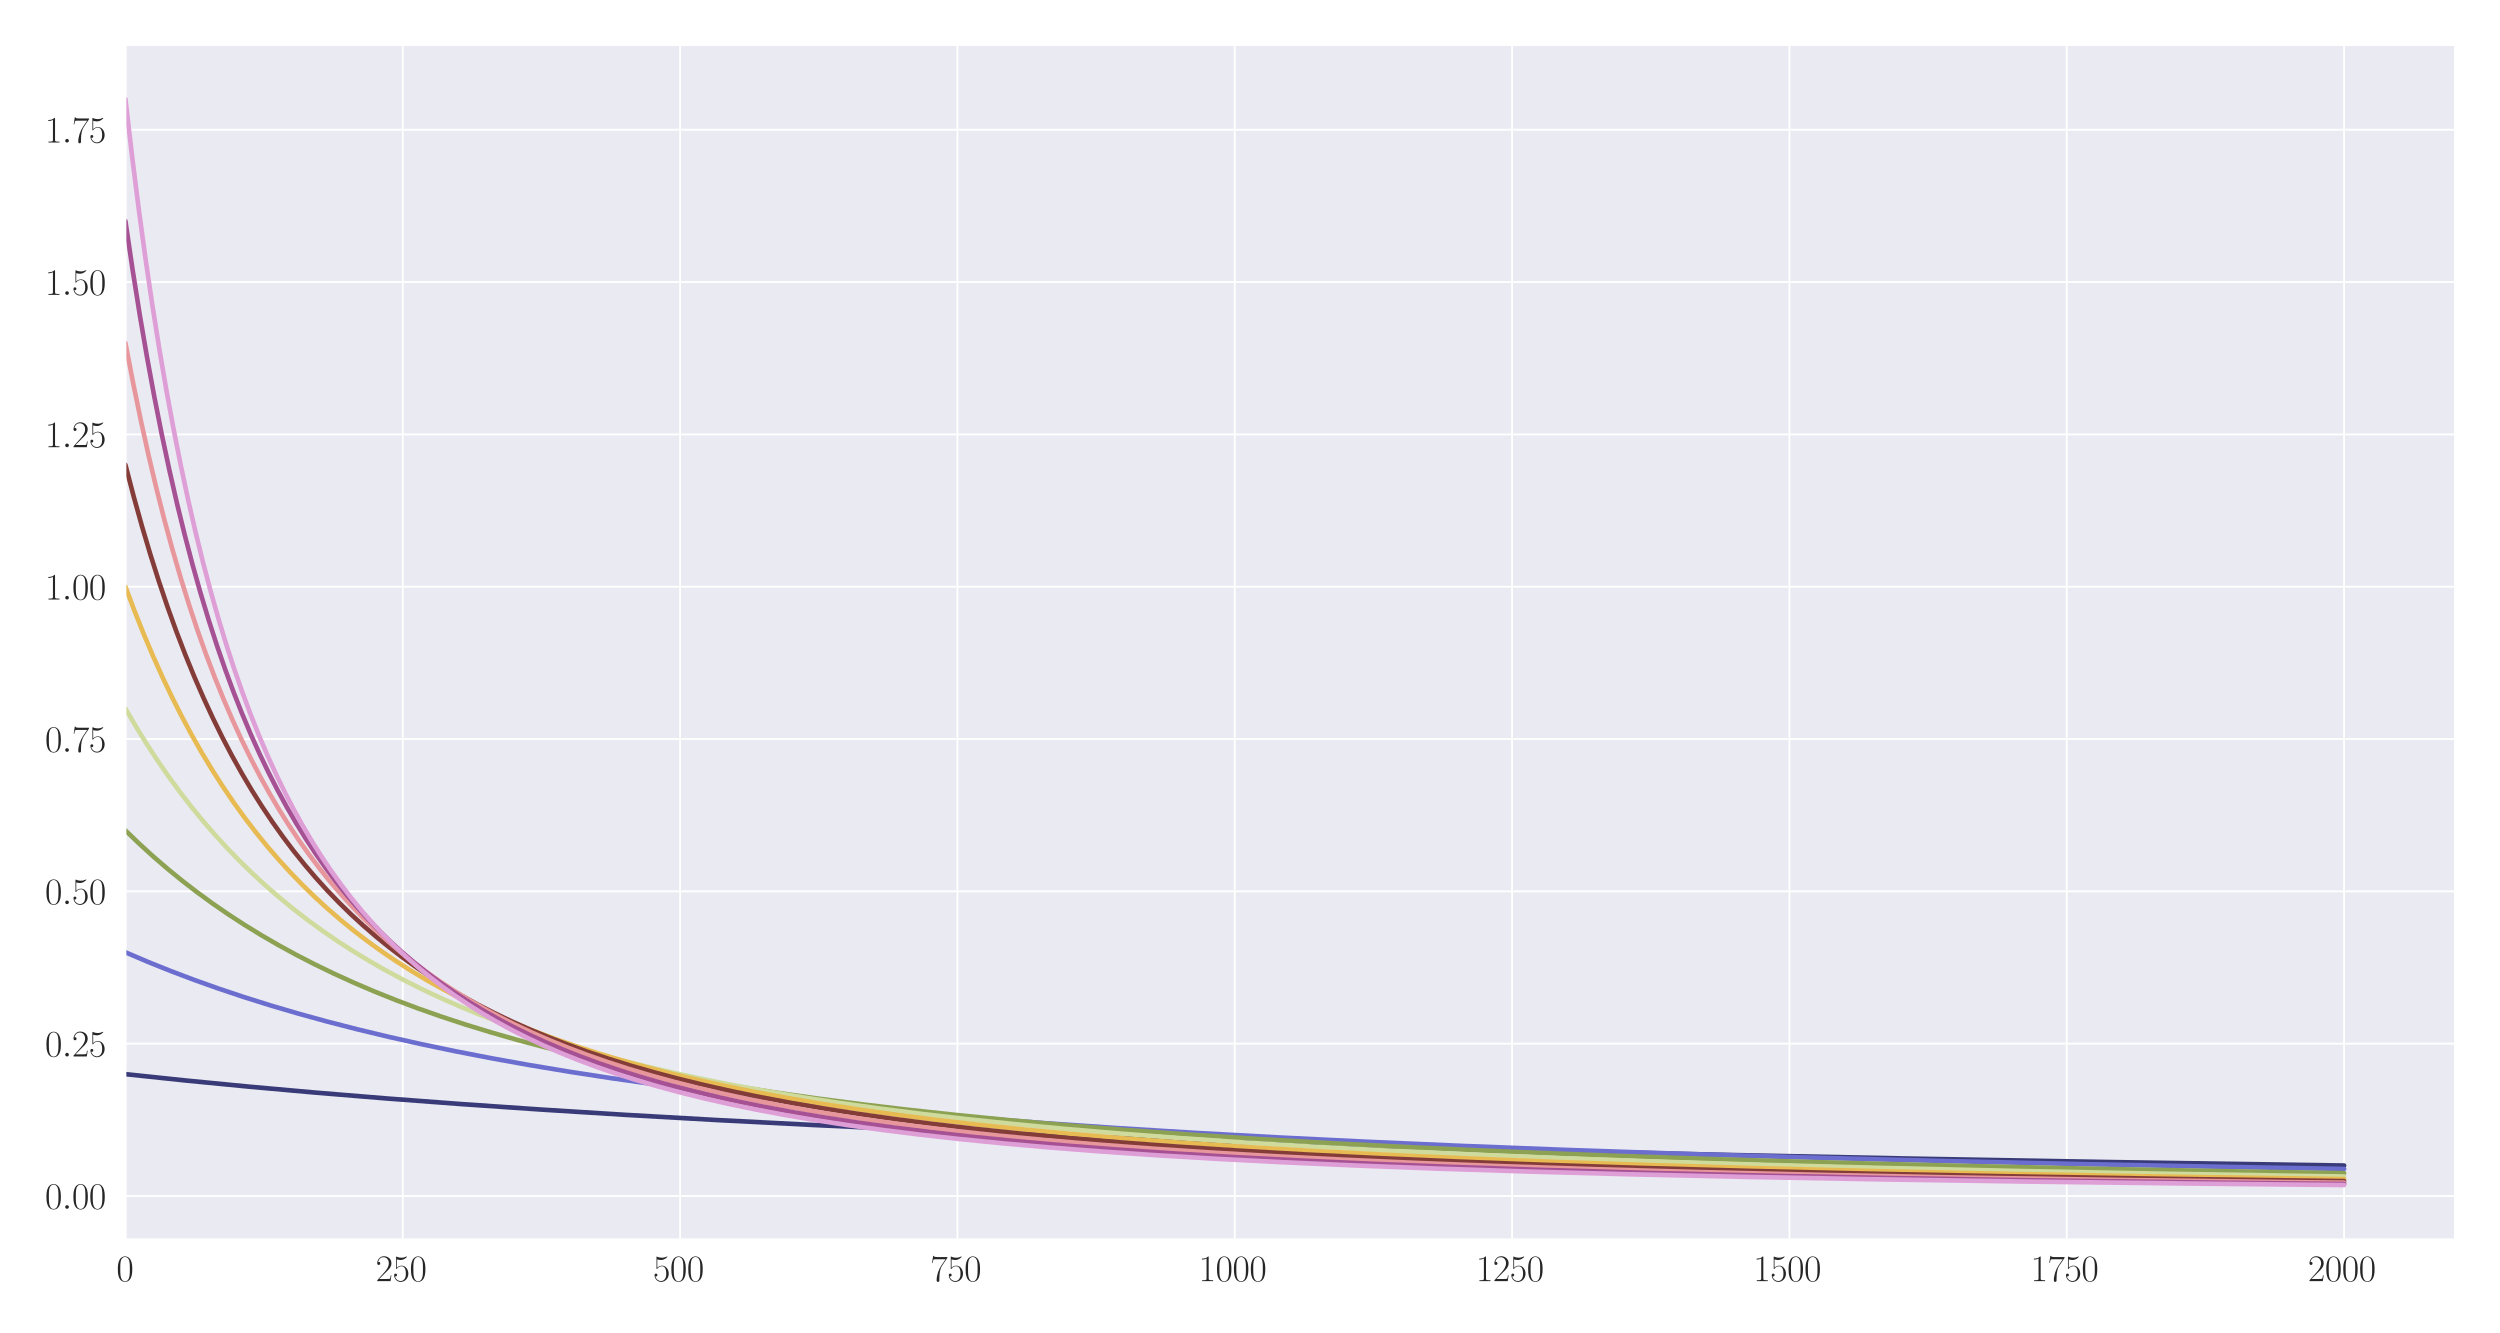 <?xml version="1.0" encoding="utf-8" standalone="no"?>
<!DOCTYPE svg PUBLIC "-//W3C//DTD SVG 1.1//EN"
  "http://www.w3.org/Graphics/SVG/1.1/DTD/svg11.dtd">
<svg xmlns:xlink="http://www.w3.org/1999/xlink" width="1080pt" height="576pt" viewBox="0 0 1080 576" xmlns="http://www.w3.org/2000/svg" version="1.1">
 <defs>
  <style type="text/css">*{stroke-linejoin: round; stroke-linecap: butt}</style>
 </defs>
 <g id="figure_1">
  <g id="patch_1">
   <path d="M 0 576 
L 1080 576 
L 1080 0 
L 0 0 
z
" style="fill: #ffffff"/>
  </g>
  <g id="axes_1">
   <g id="patch_2">
    <path d="M 54.188 535.391 
L 1060.56 535.391 
L 1060.56 19.44 
L 54.188 19.44 
z
" style="fill: #eaeaf2"/>
   </g>
   <g id="matplotlib.axis_1">
    <g id="xtick_1">
     <g id="line2d_1">
      <path d="M 54.188 535.391 
L 54.188 19.44 
" clip-path="url(#p291f77bd9e)" style="fill: none; stroke: #ffffff; stroke-width: 0.8; stroke-linecap: round"/>
     </g>
     <g id="text_1">
      <!-- $\mathdefault{0}$ -->
      <g style="fill: #262626" transform="translate(50.286 553.461) scale(0.16 -0.16)">
       <defs>
        <path id="CMR17-30" d="M 2688 2025 
C 2688 2416 2682 3080 2413 3591 
C 2176 4039 1798 4198 1466 4198 
C 1158 4198 768 4058 525 3597 
C 269 3118 243 2524 243 2025 
C 243 1661 250 1106 448 619 
C 723 -39 1216 -128 1466 -128 
C 1760 -128 2208 -7 2470 600 
C 2662 1042 2688 1559 2688 2025 
z
M 1466 -26 
C 1056 -26 813 325 723 812 
C 653 1188 653 1738 653 2096 
C 653 2588 653 2997 736 3387 
C 858 3929 1216 4096 1466 4096 
C 1728 4096 2067 3923 2189 3400 
C 2272 3036 2278 2607 2278 2096 
C 2278 1680 2278 1169 2202 792 
C 2067 95 1690 -26 1466 -26 
z
" transform="scale(0.016)"/>
       </defs>
       <use xlink:href="#CMR17-30" transform="scale(0.996)"/>
      </g>
     </g>
    </g>
    <g id="xtick_2">
     <g id="line2d_2">
      <path d="M 173.994 535.391 
L 173.994 19.44 
" clip-path="url(#p291f77bd9e)" style="fill: none; stroke: #ffffff; stroke-width: 0.8; stroke-linecap: round"/>
     </g>
     <g id="text_2">
      <!-- $\mathdefault{250}$ -->
      <g style="fill: #262626" transform="translate(162.288 553.461) scale(0.16 -0.16)">
       <defs>
        <path id="CMR17-32" d="M 2669 989 
L 2554 989 
C 2490 536 2438 459 2413 420 
C 2381 369 1920 369 1830 369 
L 602 369 
C 832 619 1280 1072 1824 1597 
C 2214 1967 2669 2402 2669 3035 
C 2669 3790 2067 4224 1395 4224 
C 691 4224 262 3604 262 3030 
C 262 2780 448 2748 525 2748 
C 589 2748 781 2787 781 3010 
C 781 3207 614 3264 525 3264 
C 486 3264 448 3258 422 3245 
C 544 3790 915 4058 1306 4058 
C 1862 4058 2227 3617 2227 3035 
C 2227 2479 1901 2000 1536 1584 
L 262 146 
L 262 0 
L 2515 0 
L 2669 989 
z
" transform="scale(0.016)"/>
        <path id="CMR17-35" d="M 730 3692 
C 794 3666 1056 3584 1325 3584 
C 1920 3584 2246 3911 2432 4100 
C 2432 4157 2432 4192 2394 4192 
C 2387 4192 2374 4192 2323 4163 
C 2099 4058 1837 3973 1517 3973 
C 1325 3973 1037 3999 723 4139 
C 653 4171 640 4171 634 4171 
C 602 4171 595 4164 595 4037 
L 595 2203 
C 595 2089 595 2057 659 2057 
C 691 2057 704 2070 736 2114 
C 941 2401 1222 2522 1542 2522 
C 1766 2522 2246 2382 2246 1289 
C 2246 1085 2246 715 2054 421 
C 1894 159 1645 25 1370 25 
C 947 25 518 320 403 814 
C 429 807 480 795 506 795 
C 589 795 749 840 749 1038 
C 749 1210 627 1280 506 1280 
C 358 1280 262 1190 262 1011 
C 262 454 704 -128 1382 -128 
C 2042 -128 2669 440 2669 1264 
C 2669 2030 2170 2624 1549 2624 
C 1222 2624 947 2503 730 2274 
L 730 3692 
z
" transform="scale(0.016)"/>
       </defs>
       <use xlink:href="#CMR17-32" transform="scale(0.996)"/>
       <use xlink:href="#CMR17-35" transform="translate(45.69 0) scale(0.996)"/>
       <use xlink:href="#CMR17-30" transform="translate(91.381 0) scale(0.996)"/>
      </g>
     </g>
    </g>
    <g id="xtick_3">
     <g id="line2d_3">
      <path d="M 293.8 535.391 
L 293.8 19.44 
" clip-path="url(#p291f77bd9e)" style="fill: none; stroke: #ffffff; stroke-width: 0.8; stroke-linecap: round"/>
     </g>
     <g id="text_3">
      <!-- $\mathdefault{500}$ -->
      <g style="fill: #262626" transform="translate(282.094 553.461) scale(0.16 -0.16)">
       <use xlink:href="#CMR17-35" transform="scale(0.996)"/>
       <use xlink:href="#CMR17-30" transform="translate(45.69 0) scale(0.996)"/>
       <use xlink:href="#CMR17-30" transform="translate(91.381 0) scale(0.996)"/>
      </g>
     </g>
    </g>
    <g id="xtick_4">
     <g id="line2d_4">
      <path d="M 413.606 535.391 
L 413.606 19.44 
" clip-path="url(#p291f77bd9e)" style="fill: none; stroke: #ffffff; stroke-width: 0.8; stroke-linecap: round"/>
     </g>
     <g id="text_4">
      <!-- $\mathdefault{750}$ -->
      <g style="fill: #262626" transform="translate(401.9 553.461) scale(0.16 -0.16)">
       <defs>
        <path id="CMR17-37" d="M 2886 3941 
L 2886 4081 
L 1382 4081 
C 634 4081 621 4165 595 4288 
L 480 4288 
L 294 3094 
L 410 3094 
C 429 3215 474 3540 550 3661 
C 589 3712 1062 3712 1171 3712 
L 2579 3712 
L 1869 2661 
C 1395 1954 1069 999 1069 165 
C 1069 89 1069 -128 1299 -128 
C 1530 -128 1530 89 1530 171 
L 1530 465 
C 1530 1508 1709 2196 2003 2636 
L 2886 3941 
z
" transform="scale(0.016)"/>
       </defs>
       <use xlink:href="#CMR17-37" transform="scale(0.996)"/>
       <use xlink:href="#CMR17-35" transform="translate(45.69 0) scale(0.996)"/>
       <use xlink:href="#CMR17-30" transform="translate(91.381 0) scale(0.996)"/>
      </g>
     </g>
    </g>
    <g id="xtick_5">
     <g id="line2d_5">
      <path d="M 533.413 535.391 
L 533.413 19.44 
" clip-path="url(#p291f77bd9e)" style="fill: none; stroke: #ffffff; stroke-width: 0.8; stroke-linecap: round"/>
     </g>
     <g id="text_5">
      <!-- $\mathdefault{1000}$ -->
      <g style="fill: #262626" transform="translate(517.805 553.461) scale(0.16 -0.16)">
       <defs>
        <path id="CMR17-31" d="M 1702 4058 
C 1702 4192 1696 4192 1606 4192 
C 1357 3916 979 3827 621 3827 
C 602 3827 570 3827 563 3808 
C 557 3795 557 3782 557 3648 
C 755 3648 1088 3686 1344 3839 
L 1344 461 
C 1344 236 1331 160 781 160 
L 589 160 
L 589 0 
C 896 0 1216 0 1523 0 
C 1830 0 2150 0 2458 0 
L 2458 160 
L 2266 160 
C 1715 160 1702 230 1702 458 
L 1702 4058 
z
" transform="scale(0.016)"/>
       </defs>
       <use xlink:href="#CMR17-31" transform="scale(0.996)"/>
       <use xlink:href="#CMR17-30" transform="translate(45.69 0) scale(0.996)"/>
       <use xlink:href="#CMR17-30" transform="translate(91.381 0) scale(0.996)"/>
       <use xlink:href="#CMR17-30" transform="translate(137.071 0) scale(0.996)"/>
      </g>
     </g>
    </g>
    <g id="xtick_6">
     <g id="line2d_6">
      <path d="M 653.219 535.391 
L 653.219 19.44 
" clip-path="url(#p291f77bd9e)" style="fill: none; stroke: #ffffff; stroke-width: 0.8; stroke-linecap: round"/>
     </g>
     <g id="text_6">
      <!-- $\mathdefault{1250}$ -->
      <g style="fill: #262626" transform="translate(637.611 553.461) scale(0.16 -0.16)">
       <use xlink:href="#CMR17-31" transform="scale(0.996)"/>
       <use xlink:href="#CMR17-32" transform="translate(45.69 0) scale(0.996)"/>
       <use xlink:href="#CMR17-35" transform="translate(91.381 0) scale(0.996)"/>
       <use xlink:href="#CMR17-30" transform="translate(137.071 0) scale(0.996)"/>
      </g>
     </g>
    </g>
    <g id="xtick_7">
     <g id="line2d_7">
      <path d="M 773.025 535.391 
L 773.025 19.44 
" clip-path="url(#p291f77bd9e)" style="fill: none; stroke: #ffffff; stroke-width: 0.8; stroke-linecap: round"/>
     </g>
     <g id="text_7">
      <!-- $\mathdefault{1500}$ -->
      <g style="fill: #262626" transform="translate(757.417 553.461) scale(0.16 -0.16)">
       <use xlink:href="#CMR17-31" transform="scale(0.996)"/>
       <use xlink:href="#CMR17-35" transform="translate(45.69 0) scale(0.996)"/>
       <use xlink:href="#CMR17-30" transform="translate(91.381 0) scale(0.996)"/>
       <use xlink:href="#CMR17-30" transform="translate(137.071 0) scale(0.996)"/>
      </g>
     </g>
    </g>
    <g id="xtick_8">
     <g id="line2d_8">
      <path d="M 892.831 535.391 
L 892.831 19.44 
" clip-path="url(#p291f77bd9e)" style="fill: none; stroke: #ffffff; stroke-width: 0.8; stroke-linecap: round"/>
     </g>
     <g id="text_8">
      <!-- $\mathdefault{1750}$ -->
      <g style="fill: #262626" transform="translate(877.223 553.461) scale(0.16 -0.16)">
       <use xlink:href="#CMR17-31" transform="scale(0.996)"/>
       <use xlink:href="#CMR17-37" transform="translate(45.69 0) scale(0.996)"/>
       <use xlink:href="#CMR17-35" transform="translate(91.381 0) scale(0.996)"/>
       <use xlink:href="#CMR17-30" transform="translate(137.071 0) scale(0.996)"/>
      </g>
     </g>
    </g>
    <g id="xtick_9">
     <g id="line2d_9">
      <path d="M 1012.638 535.391 
L 1012.638 19.44 
" clip-path="url(#p291f77bd9e)" style="fill: none; stroke: #ffffff; stroke-width: 0.8; stroke-linecap: round"/>
     </g>
     <g id="text_9">
      <!-- $\mathdefault{2000}$ -->
      <g style="fill: #262626" transform="translate(997.03 553.461) scale(0.16 -0.16)">
       <use xlink:href="#CMR17-32" transform="scale(0.996)"/>
       <use xlink:href="#CMR17-30" transform="translate(45.69 0) scale(0.996)"/>
       <use xlink:href="#CMR17-30" transform="translate(91.381 0) scale(0.996)"/>
       <use xlink:href="#CMR17-30" transform="translate(137.071 0) scale(0.996)"/>
      </g>
     </g>
    </g>
   </g>
   <g id="matplotlib.axis_2">
    <g id="ytick_1">
     <g id="line2d_10">
      <path d="M 54.188 516.669 
L 1060.56 516.669 
" clip-path="url(#p291f77bd9e)" style="fill: none; stroke: #ffffff; stroke-width: 0.8; stroke-linecap: round"/>
     </g>
     <g id="text_10">
      <!-- $\mathdefault{0.00}$ -->
      <g style="fill: #262626" transform="translate(19.44 522.204) scale(0.16 -0.16)">
       <defs>
        <path id="CMMI12-3a" d="M 1178 307 
C 1178 492 1024 619 870 619 
C 685 619 557 466 557 313 
C 557 128 710 0 864 0 
C 1050 0 1178 153 1178 307 
z
" transform="scale(0.016)"/>
       </defs>
       <use xlink:href="#CMR17-30" transform="scale(0.996)"/>
       <use xlink:href="#CMMI12-3a" transform="translate(45.69 0) scale(0.996)"/>
       <use xlink:href="#CMR17-30" transform="translate(72.788 0) scale(0.996)"/>
       <use xlink:href="#CMR17-30" transform="translate(118.478 0) scale(0.996)"/>
      </g>
     </g>
    </g>
    <g id="ytick_2">
     <g id="line2d_11">
      <path d="M 54.188 450.867 
L 1060.56 450.867 
" clip-path="url(#p291f77bd9e)" style="fill: none; stroke: #ffffff; stroke-width: 0.8; stroke-linecap: round"/>
     </g>
     <g id="text_11">
      <!-- $\mathdefault{0.25}$ -->
      <g style="fill: #262626" transform="translate(19.44 456.401) scale(0.16 -0.16)">
       <use xlink:href="#CMR17-30" transform="scale(0.996)"/>
       <use xlink:href="#CMMI12-3a" transform="translate(45.69 0) scale(0.996)"/>
       <use xlink:href="#CMR17-32" transform="translate(72.788 0) scale(0.996)"/>
       <use xlink:href="#CMR17-35" transform="translate(118.478 0) scale(0.996)"/>
      </g>
     </g>
    </g>
    <g id="ytick_3">
     <g id="line2d_12">
      <path d="M 54.188 385.064 
L 1060.56 385.064 
" clip-path="url(#p291f77bd9e)" style="fill: none; stroke: #ffffff; stroke-width: 0.8; stroke-linecap: round"/>
     </g>
     <g id="text_12">
      <!-- $\mathdefault{0.50}$ -->
      <g style="fill: #262626" transform="translate(19.44 390.599) scale(0.16 -0.16)">
       <use xlink:href="#CMR17-30" transform="scale(0.996)"/>
       <use xlink:href="#CMMI12-3a" transform="translate(45.69 0) scale(0.996)"/>
       <use xlink:href="#CMR17-35" transform="translate(72.788 0) scale(0.996)"/>
       <use xlink:href="#CMR17-30" transform="translate(118.478 0) scale(0.996)"/>
      </g>
     </g>
    </g>
    <g id="ytick_4">
     <g id="line2d_13">
      <path d="M 54.188 319.262 
L 1060.56 319.262 
" clip-path="url(#p291f77bd9e)" style="fill: none; stroke: #ffffff; stroke-width: 0.8; stroke-linecap: round"/>
     </g>
     <g id="text_13">
      <!-- $\mathdefault{0.75}$ -->
      <g style="fill: #262626" transform="translate(19.44 324.797) scale(0.16 -0.16)">
       <use xlink:href="#CMR17-30" transform="scale(0.996)"/>
       <use xlink:href="#CMMI12-3a" transform="translate(45.69 0) scale(0.996)"/>
       <use xlink:href="#CMR17-37" transform="translate(72.788 0) scale(0.996)"/>
       <use xlink:href="#CMR17-35" transform="translate(118.478 0) scale(0.996)"/>
      </g>
     </g>
    </g>
    <g id="ytick_5">
     <g id="line2d_14">
      <path d="M 54.188 253.46 
L 1060.56 253.46 
" clip-path="url(#p291f77bd9e)" style="fill: none; stroke: #ffffff; stroke-width: 0.8; stroke-linecap: round"/>
     </g>
     <g id="text_14">
      <!-- $\mathdefault{1.00}$ -->
      <g style="fill: #262626" transform="translate(19.44 258.995) scale(0.16 -0.16)">
       <use xlink:href="#CMR17-31" transform="scale(0.996)"/>
       <use xlink:href="#CMMI12-3a" transform="translate(45.69 0) scale(0.996)"/>
       <use xlink:href="#CMR17-30" transform="translate(72.788 0) scale(0.996)"/>
       <use xlink:href="#CMR17-30" transform="translate(118.478 0) scale(0.996)"/>
      </g>
     </g>
    </g>
    <g id="ytick_6">
     <g id="line2d_15">
      <path d="M 54.188 187.657 
L 1060.56 187.657 
" clip-path="url(#p291f77bd9e)" style="fill: none; stroke: #ffffff; stroke-width: 0.8; stroke-linecap: round"/>
     </g>
     <g id="text_15">
      <!-- $\mathdefault{1.25}$ -->
      <g style="fill: #262626" transform="translate(19.44 193.192) scale(0.16 -0.16)">
       <use xlink:href="#CMR17-31" transform="scale(0.996)"/>
       <use xlink:href="#CMMI12-3a" transform="translate(45.69 0) scale(0.996)"/>
       <use xlink:href="#CMR17-32" transform="translate(72.788 0) scale(0.996)"/>
       <use xlink:href="#CMR17-35" transform="translate(118.478 0) scale(0.996)"/>
      </g>
     </g>
    </g>
    <g id="ytick_7">
     <g id="line2d_16">
      <path d="M 54.188 121.855 
L 1060.56 121.855 
" clip-path="url(#p291f77bd9e)" style="fill: none; stroke: #ffffff; stroke-width: 0.8; stroke-linecap: round"/>
     </g>
     <g id="text_16">
      <!-- $\mathdefault{1.50}$ -->
      <g style="fill: #262626" transform="translate(19.44 127.39) scale(0.16 -0.16)">
       <use xlink:href="#CMR17-31" transform="scale(0.996)"/>
       <use xlink:href="#CMMI12-3a" transform="translate(45.69 0) scale(0.996)"/>
       <use xlink:href="#CMR17-35" transform="translate(72.788 0) scale(0.996)"/>
       <use xlink:href="#CMR17-30" transform="translate(118.478 0) scale(0.996)"/>
      </g>
     </g>
    </g>
    <g id="ytick_8">
     <g id="line2d_17">
      <path d="M 54.188 56.053 
L 1060.56 56.053 
" clip-path="url(#p291f77bd9e)" style="fill: none; stroke: #ffffff; stroke-width: 0.8; stroke-linecap: round"/>
     </g>
     <g id="text_17">
      <!-- $\mathdefault{1.75}$ -->
      <g style="fill: #262626" transform="translate(19.44 61.588) scale(0.16 -0.16)">
       <use xlink:href="#CMR17-31" transform="scale(0.996)"/>
       <use xlink:href="#CMMI12-3a" transform="translate(45.69 0) scale(0.996)"/>
       <use xlink:href="#CMR17-37" transform="translate(72.788 0) scale(0.996)"/>
       <use xlink:href="#CMR17-35" transform="translate(118.478 0) scale(0.996)"/>
      </g>
     </g>
    </g>
   </g>
   <g id="line2d_18">
    <path d="M 54.188 464.027 
L 80.066 466.76 
L 107.381 469.419 
L 136.375 472.016 
L 167.045 474.537 
L 199.393 476.972 
L 233.897 479.343 
L 270.558 481.636 
L 309.614 483.855 
L 351.307 485.998 
L 395.875 488.066 
L 443.797 490.063 
L 495.314 491.986 
L 550.904 493.836 
L 611.047 495.613 
L 676.461 497.32 
L 747.626 498.951 
L 825.5 500.511 
L 911.042 501.998 
L 1005.449 503.413 
L 1012.638 503.512 
L 1012.638 503.512 
" clip-path="url(#p291f77bd9e)" style="fill: none; stroke: #393b79; stroke-width: 2; stroke-linecap: round"/>
   </g>
   <g id="line2d_19">
    <path d="M 54.188 411.385 
L 63.772 415.477 
L 73.596 419.427 
L 83.899 423.327 
L 94.442 427.08 
L 105.465 430.766 
L 116.966 434.376 
L 128.947 437.898 
L 141.406 441.328 
L 154.346 444.657 
L 168.003 447.937 
L 182.141 451.102 
L 196.997 454.198 
L 212.571 457.214 
L 228.865 460.141 
L 246.117 463.011 
L 264.088 465.774 
L 283.017 468.459 
L 303.145 471.088 
L 324.47 473.646 
L 346.994 476.12 
L 370.955 478.525 
L 396.354 480.848 
L 423.43 483.098 
L 452.184 485.263 
L 483.094 487.365 
L 516.16 489.388 
L 551.623 491.334 
L 589.961 493.212 
L 631.414 495.017 
L 676.461 496.751 
L 725.342 498.408 
L 778.776 499.993 
L 837.241 501.502 
L 901.697 502.94 
L 973.101 504.307 
L 1012.638 504.977 
L 1012.638 504.977 
" clip-path="url(#p291f77bd9e)" style="fill: none; stroke: #6b6ecf; stroke-width: 2; stroke-linecap: round"/>
   </g>
   <g id="line2d_20">
    <path d="M 54.188 358.743 
L 60.178 364.509 
L 66.168 369.965 
L 72.398 375.334 
L 78.628 380.412 
L 85.098 385.402 
L 91.807 390.293 
L 98.755 395.075 
L 105.704 399.591 
L 112.893 404.003 
L 120.321 408.305 
L 127.988 412.492 
L 135.895 416.561 
L 144.282 420.621 
L 152.908 424.545 
L 161.774 428.333 
L 171.118 432.077 
L 180.703 435.676 
L 190.767 439.213 
L 201.07 442.599 
L 211.853 445.91 
L 223.114 449.137 
L 234.855 452.272 
L 247.315 455.366 
L 260.254 458.348 
L 273.912 461.266 
L 288.289 464.107 
L 303.385 466.861 
L 319.199 469.521 
L 335.972 472.115 
L 353.703 474.632 
L 372.633 477.09 
L 392.52 479.447 
L 413.846 481.748 
L 436.609 483.977 
L 460.81 486.12 
L 486.688 488.187 
L 514.483 490.181 
L 544.435 492.104 
L 576.782 493.956 
L 611.766 495.731 
L 649.625 497.428 
L 691.078 499.06 
L 736.364 500.616 
L 785.964 502.095 
L 840.835 503.505 
L 901.697 504.842 
L 969.507 506.105 
L 1012.638 506.806 
L 1012.638 506.806 
" clip-path="url(#p291f77bd9e)" style="fill: none; stroke: #8ca252; stroke-width: 2; stroke-linecap: round"/>
   </g>
   <g id="line2d_21">
    <path d="M 54.188 306.102 
L 58.74 313.892 
L 63.293 321.258 
L 68.085 328.586 
L 72.877 335.509 
L 77.67 342.057 
L 82.701 348.557 
L 87.733 354.7 
L 93.005 360.782 
L 98.276 366.527 
L 103.787 372.201 
L 109.298 377.558 
L 115.049 382.837 
L 120.8 387.821 
L 126.79 392.722 
L 133.02 397.528 
L 139.49 402.229 
L 145.959 406.657 
L 152.668 410.983 
L 159.617 415.199 
L 166.805 419.301 
L 174.233 423.284 
L 181.901 427.144 
L 189.808 430.88 
L 198.195 434.591 
L 206.821 438.163 
L 215.686 441.597 
L 225.031 444.978 
L 234.855 448.291 
L 245.159 451.526 
L 255.941 454.671 
L 267.203 457.718 
L 278.944 460.663 
L 291.164 463.499 
L 304.103 466.273 
L 317.761 468.972 
L 332.138 471.585 
L 347.473 474.143 
L 363.527 476.594 
L 380.54 478.968 
L 398.75 481.282 
L 418.159 483.521 
L 438.766 485.674 
L 460.81 487.752 
L 484.532 489.764 
L 510.17 491.711 
L 537.726 493.576 
L 567.437 495.363 
L 599.785 497.082 
L 635.008 498.728 
L 673.586 500.303 
L 715.758 501.799 
L 762.242 503.221 
L 813.759 504.572 
L 871.266 505.853 
L 935.482 507.056 
L 1008.085 508.19 
L 1012.638 508.254 
L 1012.638 508.254 
" clip-path="url(#p291f77bd9e)" style="fill: none; stroke: #cedb9c; stroke-width: 2; stroke-linecap: round"/>
   </g>
   <g id="line2d_22">
    <path d="M 54.188 253.46 
L 58.021 263.699 
L 62.095 273.937 
L 66.168 283.565 
L 70.242 292.631 
L 74.315 301.178 
L 78.628 309.705 
L 82.941 317.736 
L 87.254 325.308 
L 91.807 332.841 
L 96.359 339.937 
L 100.912 346.63 
L 105.704 353.272 
L 110.496 359.533 
L 115.289 365.44 
L 120.321 371.292 
L 125.352 376.809 
L 130.624 382.26 
L 135.895 387.397 
L 141.406 392.46 
L 147.157 397.431 
L 152.908 402.11 
L 158.898 406.697 
L 165.128 411.181 
L 171.358 415.396 
L 177.828 419.512 
L 184.537 423.52 
L 191.485 427.415 
L 198.674 431.193 
L 206.102 434.85 
L 214.009 438.492 
L 222.156 441.994 
L 230.542 445.36 
L 239.408 448.676 
L 248.513 451.847 
L 258.098 454.951 
L 268.161 457.976 
L 278.704 460.912 
L 289.727 463.752 
L 301.468 466.546 
L 313.688 469.224 
L 326.627 471.833 
L 340.285 474.36 
L 354.901 476.835 
L 370.236 479.205 
L 386.53 481.498 
L 404.022 483.733 
L 422.712 485.894 
L 442.599 487.968 
L 463.925 489.967 
L 486.928 491.898 
L 511.847 493.763 
L 538.684 495.545 
L 567.917 497.259 
L 599.785 498.9 
L 634.529 500.463 
L 672.627 501.951 
L 714.799 503.372 
L 761.524 504.718 
L 813.52 505.988 
L 871.745 507.185 
L 937.639 508.312 
L 1012.398 509.363 
L 1012.638 509.366 
L 1012.638 509.366 
" clip-path="url(#p291f77bd9e)" style="fill: none; stroke: #e7ba52; stroke-width: 2; stroke-linecap: round"/>
   </g>
   <g id="line2d_23">
    <path d="M 54.188 200.818 
L 57.782 214.595 
L 61.376 227.49 
L 64.97 239.575 
L 68.564 250.918 
L 72.398 262.266 
L 76.232 272.902 
L 80.066 282.884 
L 83.899 292.265 
L 87.973 301.626 
L 92.046 310.413 
L 96.12 318.672 
L 100.193 326.445 
L 104.506 334.186 
L 108.819 341.463 
L 113.132 348.314 
L 117.685 355.118 
L 122.237 361.518 
L 126.79 367.544 
L 131.582 373.516 
L 136.375 379.136 
L 141.406 384.688 
L 146.438 389.91 
L 151.71 395.056 
L 156.981 399.894 
L 162.492 404.649 
L 168.243 409.308 
L 173.994 413.683 
L 179.984 417.961 
L 186.214 422.133 
L 192.684 426.192 
L 199.393 430.131 
L 206.341 433.945 
L 213.53 437.632 
L 220.958 441.188 
L 228.625 444.613 
L 236.772 448.003 
L 245.159 451.248 
L 254.024 454.435 
L 263.13 457.472 
L 272.714 460.434 
L 282.778 463.311 
L 293.321 466.095 
L 304.583 468.834 
L 316.324 471.46 
L 328.783 474.017 
L 341.962 476.492 
L 355.86 478.875 
L 370.716 481.196 
L 386.53 483.439 
L 403.303 485.594 
L 421.274 487.677 
L 440.682 489.701 
L 461.529 491.647 
L 484.052 493.522 
L 508.253 495.311 
L 534.611 497.033 
L 563.364 498.684 
L 594.753 500.26 
L 629.018 501.755 
L 666.877 503.181 
L 708.809 504.534 
L 755.533 505.814 
L 807.769 507.02 
L 866.713 508.154 
L 933.805 509.218 
L 1010.721 510.209 
L 1012.638 510.231 
L 1012.638 510.231 
" clip-path="url(#p291f77bd9e)" style="fill: none; stroke: #843c39; stroke-width: 2; stroke-linecap: round"/>
   </g>
   <g id="line2d_24">
    <path d="M 54.188 148.176 
L 57.542 165.633 
L 60.897 181.878 
L 64.251 197.02 
L 67.606 211.156 
L 70.96 224.374 
L 74.555 237.606 
L 78.149 249.959 
L 81.743 261.509 
L 85.337 272.324 
L 88.931 282.465 
L 92.765 292.601 
L 96.599 302.093 
L 100.433 310.994 
L 104.267 319.352 
L 108.34 327.686 
L 112.413 335.502 
L 116.487 342.843 
L 120.56 349.747 
L 124.873 356.617 
L 129.186 363.072 
L 133.499 369.144 
L 138.052 375.17 
L 142.605 380.835 
L 147.397 386.437 
L 152.189 391.7 
L 157.221 396.89 
L 162.253 401.763 
L 167.524 406.555 
L 172.796 411.054 
L 178.307 415.469 
L 184.057 419.786 
L 190.048 423.996 
L 196.038 427.938 
L 202.268 431.776 
L 208.738 435.504 
L 215.447 439.116 
L 222.395 442.609 
L 229.823 446.088 
L 237.491 449.428 
L 245.398 452.63 
L 253.785 455.783 
L 262.411 458.789 
L 271.516 461.726 
L 281.101 464.583 
L 291.164 467.349 
L 301.707 470.017 
L 312.969 472.634 
L 324.71 475.135 
L 337.17 477.563 
L 350.588 479.948 
L 364.725 482.231 
L 379.821 484.442 
L 395.875 486.567 
L 413.127 488.625 
L 431.577 490.601 
L 451.465 492.505 
L 473.03 494.343 
L 496.273 496.099 
L 521.671 497.791 
L 549.227 499.401 
L 579.418 500.94 
L 612.724 502.41 
L 649.385 503.802 
L 690.119 505.122 
L 735.645 506.37 
L 786.683 507.544 
L 844.43 508.645 
L 910.323 509.674 
L 986.28 510.632 
L 1012.638 510.919 
L 1012.638 510.919 
" clip-path="url(#p291f77bd9e)" style="fill: none; stroke: #e7969c; stroke-width: 2; stroke-linecap: round"/>
   </g>
   <g id="line2d_25">
    <path d="M 54.188 95.534 
L 57.302 116.668 
L 60.417 136.249 
L 63.532 154.425 
L 66.647 171.328 
L 69.762 187.073 
L 73.117 202.855 
L 76.471 217.528 
L 79.826 231.195 
L 83.181 243.946 
L 86.535 255.861 
L 90.129 267.779 
L 93.724 278.899 
L 97.318 289.289 
L 100.912 299.012 
L 104.506 308.124 
L 108.34 317.227 
L 112.174 325.746 
L 116.008 333.73 
L 119.841 341.224 
L 123.915 348.692 
L 127.988 355.692 
L 132.062 362.264 
L 136.375 368.793 
L 140.688 374.917 
L 145.001 380.667 
L 149.553 386.365 
L 154.106 391.712 
L 158.898 396.993 
L 163.69 401.946 
L 168.722 406.822 
L 173.754 411.394 
L 179.026 415.884 
L 184.537 420.277 
L 190.048 424.39 
L 195.798 428.406 
L 201.789 432.317 
L 208.019 436.115 
L 214.488 439.794 
L 221.197 443.349 
L 228.146 446.777 
L 235.335 450.077 
L 243.002 453.345 
L 250.909 456.469 
L 259.056 459.452 
L 267.682 462.376 
L 276.788 465.225 
L 286.372 467.988 
L 296.436 470.656 
L 306.979 473.223 
L 318.24 475.735 
L 330.221 478.175 
L 342.921 480.53 
L 356.339 482.792 
L 370.716 484.987 
L 386.051 487.101 
L 402.584 489.152 
L 420.315 491.123 
L 439.245 493.002 
L 459.851 494.821 
L 482.135 496.562 
L 506.336 498.227 
L 532.694 499.816 
L 561.687 501.337 
L 593.555 502.783 
L 628.778 504.156 
L 668.075 505.46 
L 711.924 506.688 
L 761.284 507.843 
L 817.353 508.928 
L 881.33 509.939 
L 955.131 510.876 
L 1012.638 511.477 
L 1012.638 511.477 
" clip-path="url(#p291f77bd9e)" style="fill: none; stroke: #a55194; stroke-width: 2; stroke-linecap: round"/>
   </g>
   <g id="line2d_26">
    <path d="M 54.188 42.892 
L 57.063 67.555 
L 59.938 90.339 
L 62.814 111.431 
L 65.689 130.994 
L 68.804 150.629 
L 71.919 168.8 
L 75.034 185.65 
L 78.149 201.304 
L 81.264 215.872 
L 84.379 229.452 
L 87.733 243.073 
L 91.088 255.747 
L 94.442 267.559 
L 97.797 278.587 
L 101.152 288.897 
L 104.746 299.218 
L 108.34 308.852 
L 111.934 317.859 
L 115.528 326.293 
L 119.362 334.71 
L 123.196 342.581 
L 127.03 349.952 
L 130.864 356.864 
L 134.937 363.747 
L 139.01 370.195 
L 143.084 376.243 
L 147.397 382.247 
L 151.71 387.874 
L 156.262 393.439 
L 160.815 398.65 
L 165.607 403.786 
L 170.4 408.594 
L 175.431 413.319 
L 180.463 417.74 
L 185.735 422.075 
L 191.246 426.308 
L 196.757 430.264 
L 202.508 434.121 
L 208.498 437.87 
L 214.728 441.504 
L 221.197 445.018 
L 227.907 448.408 
L 234.855 451.672 
L 242.044 454.808 
L 249.711 457.909 
L 257.619 460.869 
L 266.005 463.77 
L 274.871 466.598 
L 284.216 469.34 
L 294.04 471.986 
L 304.343 474.53 
L 315.365 477.018 
L 326.867 479.387 
L 339.087 481.678 
L 352.265 483.92 
L 366.403 486.093 
L 381.498 488.183 
L 397.552 490.18 
L 414.804 492.099 
L 433.494 493.953 
L 453.622 495.724 
L 475.666 497.436 
L 499.627 499.069 
L 525.745 500.623 
L 554.498 502.107 
L 586.127 503.513 
L 621.35 504.852 
L 660.647 506.119 
L 704.735 507.311 
L 754.575 508.431 
L 811.123 509.474 
L 876.058 510.445 
L 951.536 511.346 
L 1012.638 511.939 
L 1012.638 511.939 
" clip-path="url(#p291f77bd9e)" style="fill: none; stroke: #de9ed6; stroke-width: 2; stroke-linecap: round"/>
   </g>
   <g id="patch_3">
    <path d="M 54.188 535.391 
L 54.188 19.44 
" style="fill: none; stroke: #ffffff; stroke-width: 0.8; stroke-linejoin: miter; stroke-linecap: square"/>
   </g>
   <g id="patch_4">
    <path d="M 1060.56 535.391 
L 1060.56 19.44 
" style="fill: none; stroke: #ffffff; stroke-width: 0.8; stroke-linejoin: miter; stroke-linecap: square"/>
   </g>
   <g id="patch_5">
    <path d="M 54.188 535.391 
L 1060.56 535.391 
" style="fill: none; stroke: #ffffff; stroke-width: 0.8; stroke-linejoin: miter; stroke-linecap: square"/>
   </g>
   <g id="patch_6">
    <path d="M 54.188 19.44 
L 1060.56 19.44 
" style="fill: none; stroke: #ffffff; stroke-width: 0.8; stroke-linejoin: miter; stroke-linecap: square"/>
   </g>
  </g>
 </g>
 <defs>
  <clipPath id="p291f77bd9e">
   <rect x="54.188" y="19.44" width="1006.372" height="515.951"/>
  </clipPath>
 </defs>
</svg>
